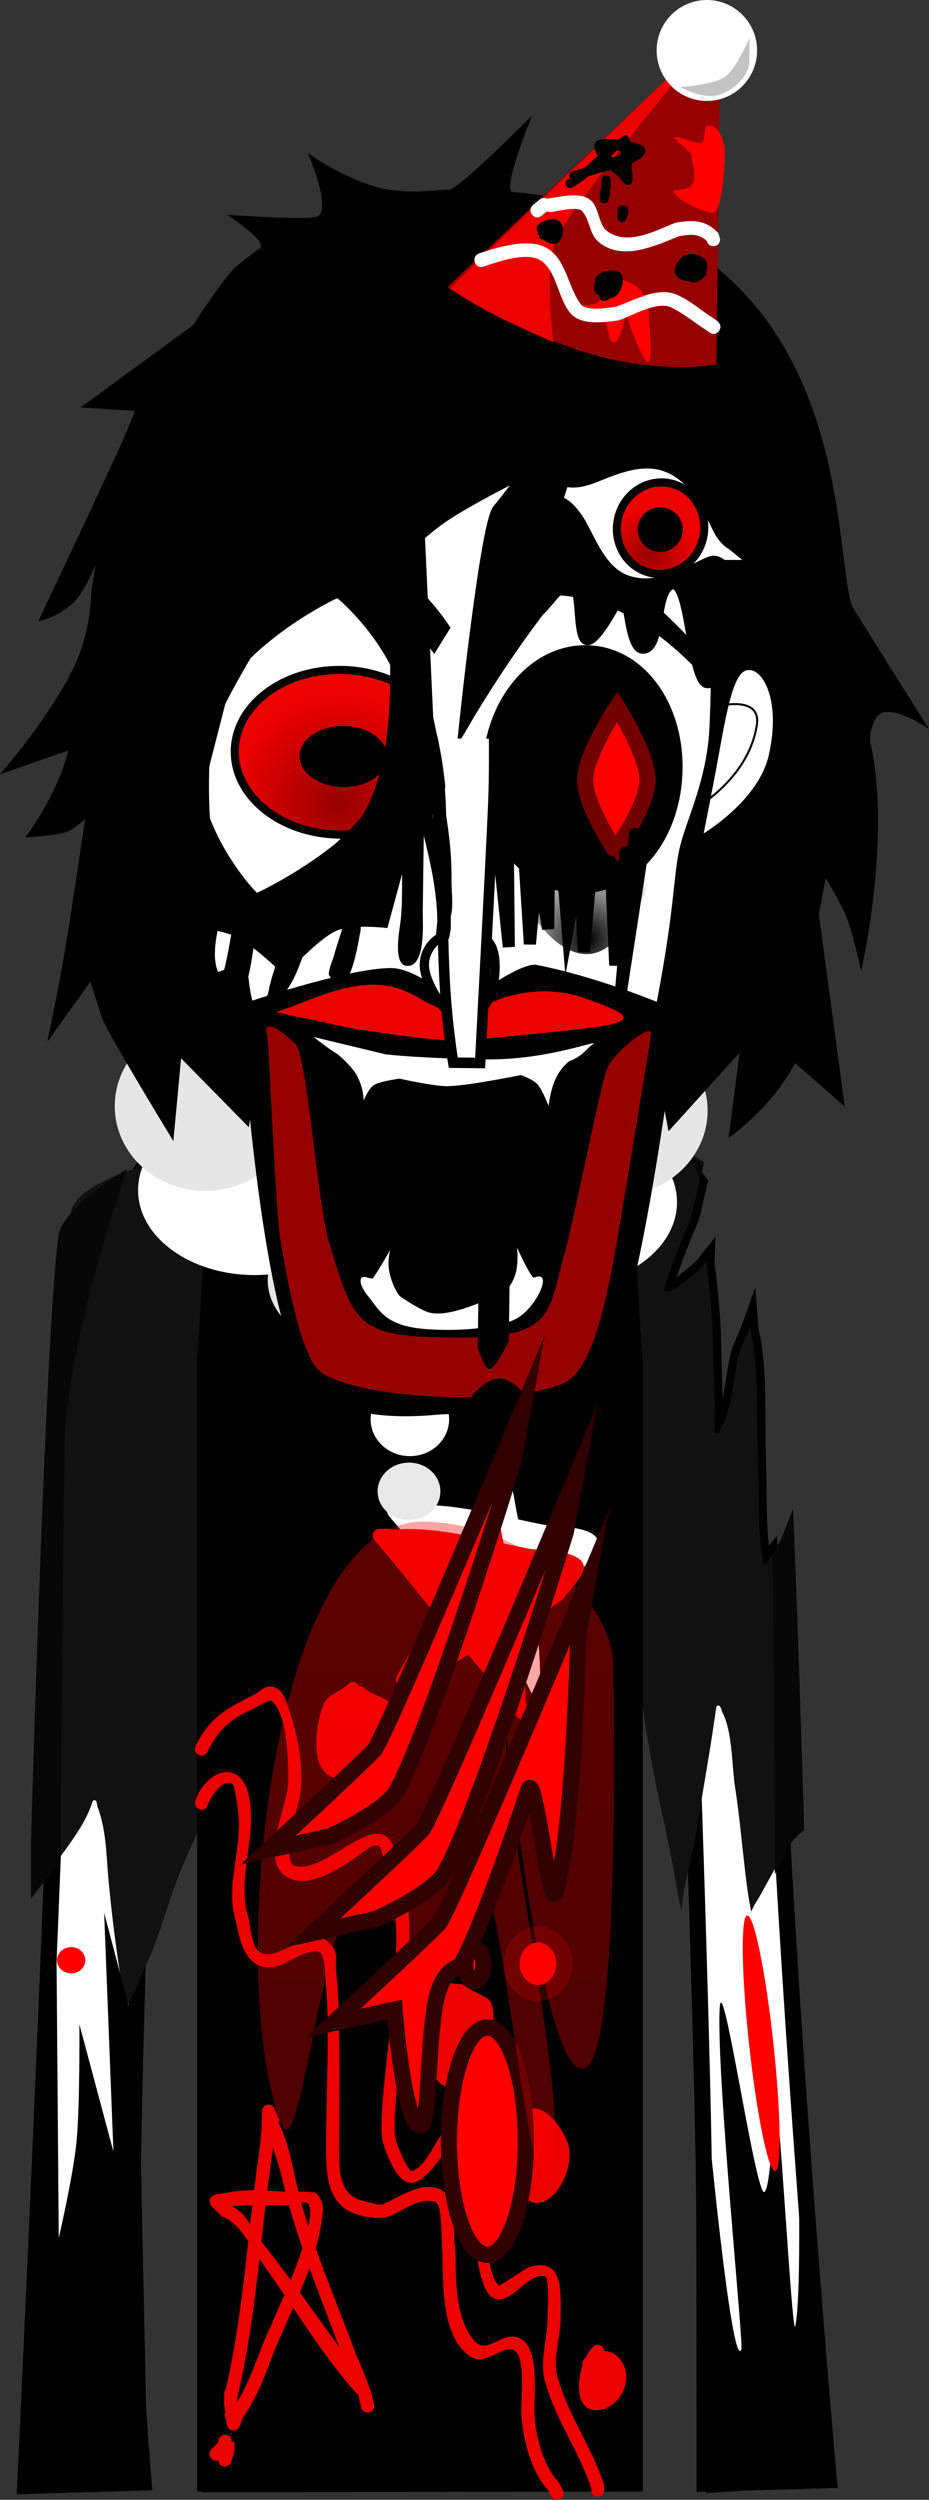 <svg version="1.1" xmlns="http://www.w3.org/2000/svg" xmlns:xlink="http://www.w3.org/1999/xlink" width="114.775" height="308.722" viewBox="0,0,114.775,308.722"><rect x="0" y="0" width="114.775" height="308.722" fill="#333333" stroke="none"/><defs><radialGradient cx="260.233" cy="117.72" r="10.302" gradientUnits="userSpaceOnUse" id="color-1"><stop offset="0" stop-color="#000000"/><stop offset="1" stop-color="#000000" stop-opacity="0"/></radialGradient><radialGradient cx="229.56" cy="101.11" r="13.347" gradientUnits="userSpaceOnUse" id="color-2"><stop offset="0" stop-color="#970000"/><stop offset="1" stop-color="#ec0000"/></radialGradient><radialGradient cx="267.751" cy="70.277" r="5.535" gradientUnits="userSpaceOnUse" id="color-3"><stop offset="0" stop-color="#970000"/><stop offset="1" stop-color="#ec0000"/></radialGradient><linearGradient x1="241.922" y1="-697.607" x2="241.922" y2="689.59" gradientUnits="userSpaceOnUse" id="color-4"><stop offset="0" stop-color="#ff0000"/><stop offset="1" stop-color="#ff0000" stop-opacity="0"/></linearGradient></defs><g transform="translate(-187.609,-1.828)"><g data-paper-data="{&quot;isPaintingLayer&quot;:true}" fill-rule="nonzero" stroke-linejoin="miter" stroke-miterlimit="10" stroke-dasharray="" stroke-dashoffset="0" style="mix-blend-mode: normal"><path d="M190.728,308.835c0,0 5.314,-111.576 5.143,-137.876c-0.059,-9.075 8.84,-40.918 43.407,-41.096c17.435,-0.09 28.288,8.481 34.732,17.986c-0.328,1.452 -0.64,2.916 -1.016,4.312c-0.957,2.315 -1.903,4.617 -2.716,6.987c-0.111,0.324 -0.811,1.904 -0.507,2.18c0.145,0.131 1.056,-0.248 1.233,-0.314c1.262,-1.058 2.85,-2.098 3.883,-3.417c-0.029,0.674 0.188,1.524 0.238,2.058c0.216,2.317 0.488,4.632 0.547,6.959c0.089,3.497 0.213,6.994 0.223,10.492c0.001,0.333 0.004,1.167 0.005,1.5c0,0 0,0 0,0c0,0.138 0.112,0.249 0.25,0.249c0.075,0 0.142,-0.033 0.188,-0.085l0.331,-0.373l-0.103,-0.092c1.46,-2.028 1.701,-7.062 2.33,-9.236c0.348,-1.201 0.978,-2.303 1.392,-3.468c0.059,0.759 0.309,1.625 0.39,2.219c0.295,2.173 0.469,4.241 0.47,6.435c0.002,3.505 0.058,7.001 0.155,10.505c0.086,3.12 -0.059,6.435 0.539,9.502l0.053,0.486c0.012,0.127 0.119,0.226 0.249,0.226c0.09,0 0.169,-0.047 0.213,-0.119l0.267,-0.418l-0.037,-0.024c0.035,-0.043 0.07,-0.087 0.104,-0.131c0.071,2.284 0.15,4.594 0.237,6.923c1.835,49.16 7.083,106.908 7.083,106.908l-15.333,0.44c0,0 -0.025,-17.074 -0.044,-31.42c-0.031,-24.563 -3.128,-102.595 -3.128,-102.595c0,0 0.082,-3.45 -3.041,-3.511c-3.708,-0.072 -3.18,3.468 -3.18,3.468l0.222,134.045l-52.057,0.08l-0.33,-134.449c0,0 0.302,-3.249 -3.116,-3.266c-3.359,-0.017 -3.04,3.238 -3.04,3.238c0,0 -3.106,81.395 -3.037,105.656c0.037,12.998 1.418,28.608 1.418,28.608z" fill="#ffffff" stroke="#000000" stroke-width="2" stroke-linecap="butt"/><path d="M194.443,160.53c0.171,-3.284 1.775,-7.283 1.928,-8.878c0.366,-3.812 10.384,-6.211 10.384,-6.211l65.503,-1.469c0,0 1.019,0.536 2.357,1.365c-0.588,2.237 -1.025,4.615 -1.62,6.825c-0.957,2.315 -1.903,4.617 -2.716,6.987c-0.111,0.324 -0.811,1.904 -0.507,2.18c0.145,0.131 1.056,-0.248 1.233,-0.314c1.262,-1.058 2.85,-2.098 3.883,-3.417c-0.029,0.674 0.188,1.524 0.238,2.058c0.216,2.317 0.488,4.632 0.547,6.959c0.089,3.497 0.213,6.994 0.223,10.492c0.001,0.333 0.004,1.167 0.005,1.5c0,0 0,0 0,0c0,0.138 0.112,0.249 0.25,0.249c0.075,0 0.142,-0.033 0.188,-0.085l0.331,-0.373l-0.103,-0.092c1.46,-2.028 1.701,-7.062 2.33,-9.236c0.348,-1.201 0.978,-2.303 1.392,-3.468c0.059,0.759 0.309,1.625 0.39,2.219c0.295,2.173 0.469,4.241 0.47,6.435c0.002,3.505 0.058,7.001 0.155,10.505c0.086,3.12 -0.059,6.435 0.539,9.502l0.053,0.486c0.012,0.127 0.119,0.226 0.249,0.226c0.09,0 0.169,-0.047 0.213,-0.119l0.267,-0.418l-0.037,-0.024c0.777,-0.958 1.376,-2.176 1.908,-3.457c0.463,11.262 0.957,24.131 1.44,37.143c-0.386,0.592 -0.754,1.196 -1.097,1.818c-1.129,2.042 -2.258,4.084 -3.387,6.126c-0.278,0.502 -0.812,1.23 -1.019,1.891c-0.364,-1.675 -0.573,-3.336 -0.772,-5.045c-0.403,-3.475 -0.717,-6.976 -1.248,-10.434c-0.395,-2.571 -0.287,-6.978 -1.677,-9.385l0.063,-0.032l-0.222,-0.442c-0.04,-0.084 -0.126,-0.142 -0.226,-0.142c-0.127,0 -0.232,0.095 -0.248,0.218l-0.072,0.491c-0.264,1.813 -0.531,3.624 -0.832,5.431c-0.575,3.452 -1.154,6.904 -1.725,10.358c-0.462,2.789 -1.524,6.1 -1.676,8.925c-0.199,-0.867 -0.371,-1.732 -0.52,-2.611c-0.587,-3.463 -1.293,-6.878 -2.053,-10.307c-0.757,-3.416 -1.342,-6.859 -1.949,-10.304c-0.1,-0.568 -0.417,-4.477 -0.92,-4.621c-0.862,-0.248 -0.745,0.685 -0.754,1.02c-0.042,1.664 -0.001,3.335 -0.001,5c-0.009,3.485 0.117,7.002 -0.13,10.479c-0.208,2.916 -0.318,5.896 -0.487,8.772c-0.022,0.374 -0.285,-0.694 -0.422,-1.043c-0.286,-3.494 -0.667,-6.941 -1.192,-10.408c-0.524,-3.455 -0.808,-6.945 -1.163,-10.421c-0.063,-0.62 -0.696,-5.348 -1.981,-4.731c-0.152,0.073 -0.127,1.028 -0.128,1.215c-0.006,1.5 -0.063,2.986 -0.146,4.483c-0.196,3.524 -0.378,6.922 -1.071,10.386c-0.685,3.425 -1.326,6.813 -1.76,10.279c-0.054,-0.51 -0.283,-2.151 -0.353,-2.619c-0.323,-2.155 -0.961,-4.236 -1.526,-6.34c-0.91,-3.385 -1.961,-6.723 -2.985,-10.074c-0.133,-0.434 -0.443,-2.337 -0.841,-2.533c-0.877,-0.432 -1.26,1.039 -1.512,1.543c-0.903,1.81 -1.789,3.581 -2.495,5.478c-1.221,3.28 -2.442,6.56 -3.663,9.84c-0.797,2.148 -1.089,4.612 -1.567,6.854c-0.046,0.217 -0.884,1.967 -0.945,1.964c-0.262,-0.016 -0.115,-0.518 -0.231,-0.754c-1.453,-3.221 -2.745,-6.359 -3.805,-9.73c-1.055,-3.353 -2.271,-6.618 -3.525,-9.902c-0.503,-1.315 -1.661,-6.061 -3.455,-6.235c-0.98,-0.095 -1.37,2.61 -1.578,3.299c-1.01,3.343 -2.332,6.589 -3.557,9.858c-1.229,3.277 -2.455,6.556 -3.68,9.834c-0.81,2.169 -1.736,4.391 -2.3,6.64c-0.142,0.567 -0.137,2.676 -0.602,2.927c0.777,-2.836 -0.392,-7.389 -0.762,-10.296c-0.439,-3.45 -0.652,-7.033 -1.427,-10.423c-0.155,-0.678 -0.944,-5.68 -2.177,-4.074c-0.712,0.928 -0.345,3.997 -0.97,5.34c-1.486,3.192 -3.002,6.329 -4.167,9.653c-1.143,3.263 -2.083,6.715 -3.638,9.804c-0.586,1.164 -1.223,3.482 -2.139,4.356c-0.207,0.197 -0.357,-1.24 -0.379,-1.374c-0.191,-1.15 -0.369,-2.301 -0.542,-3.454c-0.52,-3.467 -0.93,-6.917 -1.264,-10.406c-0.287,-3.003 -0.271,-6.537 -1.427,-9.403l0.029,-0.007l-0.108,-0.483c-0.023,-0.114 -0.124,-0.2 -0.245,-0.2c-0.111,0 -0.205,0.072 -0.238,0.172l-0.165,0.466c-0.904,2.556 -2.854,4.946 -4.397,7.165c-0.632,0.909 -1.264,1.817 -1.896,2.726c0.47,-29.407 1.101,-59.612 1.859,-74.146z" fill="#111111" stroke="none" stroke-width="0" stroke-linecap="butt"/><path d="M286.963,227.815c-0.727,0.627 -1.415,1.274 -1.882,2.013c-0.423,1.043 -1.039,2.265 -1.751,3.46c-0.041,-14.654 -0.169,-28.735 -0.302,-39.474c1.09,-1.615 1.813,-3.75 2.569,-5.687c0.679,16.735 1.206,34.217 1.366,39.688z" data-paper-data="{&quot;index&quot;:null}" fill="#070707" stroke="none" stroke-width="0" stroke-linecap="butt"/><path d="M272.977,144.714c0,0 0.61,0.382 1.538,1.006c-0.147,0.58 -0.286,1.168 -0.42,1.759c-0.684,-1.737 -1.117,-2.765 -1.117,-2.765z" data-paper-data="{&quot;index&quot;:null}" fill="#070707" stroke="none" stroke-width="0" stroke-linecap="butt"/><path d="M280.287,165.602c0.003,0.038 0.006,0.076 0.01,0.114c-0.007,-0.027 -0.015,-0.053 -0.022,-0.08c0.004,-0.011 0.008,-0.022 0.012,-0.034z" data-paper-data="{&quot;index&quot;:null}" fill="#070707" stroke="none" stroke-width="0" stroke-linecap="butt"/><path d="M191.422,229.657c0,0 1.794,-63.872 3.422,-75.308c0.465,-3.269 8.455,-8.152 8.455,-8.152c0,0 -7.461,21.395 -7.684,33.624c-0.173,9.466 -0.43,29.747 -0.504,51.592c-0.442,0.637 -0.889,1.271 -1.316,1.915c-0.789,0.99 -1.581,1.977 -2.373,2.965z" fill="#070707" stroke="none" stroke-width="0" stroke-linecap="butt"/><path d="M255.677,186.492c-0.617,0 -1.117,-0.515 -1.117,-1.151c0,-0.636 0.5,-1.151 1.117,-1.151c0.617,0 1.117,0.515 1.117,1.151c0,0.636 -0.5,1.151 -1.117,1.151z" fill="#000000" stroke="none" stroke-width="1.5" stroke-linecap="butt"/><path d="M249.998,191.207c-4.819,-0.35 -7.075,-1.997 -6.662,-2.872c0.127,-0.27 3.073,1.184 7.526,1.452c6.92,0.417 9.189,-0.703 9.189,-0.703v1.498c0,0 -2.606,1.165 -10.053,0.624z" fill="#000000" stroke="#000000" stroke-width="0" stroke-linecap="butt"/><path d="M219.968,185.341c0,-0.636 0.5,-1.151 1.117,-1.151c0.617,0 1.117,0.515 1.117,1.151c0,0.636 -0.5,1.151 -1.117,1.151c-0.617,0 -1.117,-0.515 -1.117,-1.151z" fill="#000000" stroke="none" stroke-width="1.5" stroke-linecap="butt"/><path d="M226.764,191.207c-7.447,0.541 -10.053,-0.624 -10.053,-0.624v-1.498c0,0 2.269,1.121 9.189,0.703c4.453,-0.269 7.399,-1.722 7.526,-1.452c0.413,0.875 -1.842,2.522 -6.662,2.872z" fill="#000000" stroke="#000000" stroke-width="0" stroke-linecap="butt"/><path d="M238.944,260.339c-0.884,0 -1.601,-0.739 -1.601,-1.651c0,-0.912 0.717,-1.651 1.601,-1.651c0.884,0 1.601,0.739 1.601,1.651c0,0.912 -0.717,1.651 -1.601,1.651z" data-paper-data="{&quot;index&quot;:null}" fill="#000000" stroke="none" stroke-width="1.5" stroke-linecap="butt"/><path d="M212.962,308.518v-138.866c0,0 0.818,-10.831 0.818,-16.295c0,-5.007 -0.818,-15.235 -0.818,-15.235c0,0 2.886,-2.619 5.027,-4.172c2.141,-1.553 5.584,-3.121 5.584,-3.121c0,0 -0.65,36.296 15.72,36.218c16.665,-0.08 14.934,-36.218 14.934,-36.218c0,0 4.225,1.691 6.657,3.28c2.433,1.588 5.133,4.013 5.133,4.013c0,0 -0.818,10.49 -0.818,15.797c0,5.389 0.818,16.295 0.818,16.295v138.304z" fill="#000000" stroke="#000000" stroke-width="2" stroke-linecap="butt"/><path d="M256.493,159.945c0,5.789 -8.016,10.482 -17.905,10.482c-9.889,0 -17.905,-4.693 -17.905,-10.482c0,-5.789 8.016,-10.482 17.905,-10.482c9.889,0 17.905,4.693 17.905,10.482z" fill="#e6e6e6" stroke="none" stroke-width="0" stroke-linecap="butt"/><path d="M271.249,150.298c0,5.789 -6.445,10.482 -14.396,10.482c-7.951,0 -14.396,-4.693 -14.396,-10.482c0,-5.789 6.445,-10.482 14.396,-10.482c7.951,0 14.396,4.693 14.396,10.482z" fill="#ffffff" stroke="none" stroke-width="0" stroke-linecap="butt"/><path d="M233.459,148.814c0,5.789 -6.445,10.482 -14.396,10.482c-7.951,0 -14.396,-4.693 -14.396,-10.482c0,-5.789 6.445,-10.482 14.396,-10.482c7.951,0 14.396,4.693 14.396,10.482z" fill="#ffffff" stroke="none" stroke-width="0" stroke-linecap="butt"/><path d="M224.102,138.425c0,5.789 -4.995,10.482 -11.157,10.482c-6.162,0 -11.157,-4.693 -11.157,-10.482c0,-5.789 4.995,-10.482 11.157,-10.482c6.162,0 11.157,4.693 11.157,10.482z" fill="#e6e6e6" stroke="none" stroke-width="0" stroke-linecap="butt"/><path d="M275.028,138.982c0,5.789 -4.995,10.482 -11.157,10.482c-6.162,0 -11.157,-4.693 -11.157,-10.482c0,-5.789 4.995,-10.482 11.157,-10.482c6.162,0 11.157,4.693 11.157,10.482z" fill="#e6e6e6" stroke="none" stroke-width="0" stroke-linecap="butt"/><path d="M261.46,310.163c-0.81,0 -0.81,-0.835 -0.81,-0.835l0.042,-0.107c-1.516,-4.689 -4.438,-8.405 -5.778,-13.429c-0.641,-2.401 0.353,-5.231 0.338,-7.612c0,-0.511 0.254,-5.013 -0.272,-5.19c-2.121,-0.713 -4.259,3.784 -6.498,2.587c-0.797,-0.426 -1.246,-1.905 -1.475,-2.729c-0.802,-2.883 -0.939,-7.919 -0.022,-10.756c-0.018,-2.292 -0.433,-4.193 -0.724,-6.443c-0.049,-0.38 0.267,-1.192 -0.102,-1.145c-3.349,0.427 -6.546,10.911 -9.872,5.172c-0.282,-0.487 -0.496,-1.012 -0.739,-1.521c-0.494,-1.033 -0.795,-2.2 -0.81,-3.351c0,-8.854 4.089,-25.706 0.05,-34.094c-0.186,-2.102 -2.04,-0.316 -3.266,0.525c-2.014,1.38 -5.578,3.736 -8.161,2.554c-4.004,-1.831 -0.122,-8.973 -0.14,-11.902c0,-2.424 -0.009,-8.331 -2.092,-10.024c-0.205,-0.167 -2.275,1.028 -2.547,1.148c-2.537,1.122 -4.101,2.559 -5.344,5.167c0,0 -0.362,0.747 -1.086,0.373c-0.724,-0.373 -0.362,-1.12 -0.362,-1.12c1.779,-3.613 3.878,-4.614 7.207,-6.313c1.02,-0.521 1.509,-1.505 2.897,-0.728c0.867,0.485 1.184,1.834 1.466,2.698c0.979,2.998 1.481,5.645 1.481,8.798c-0.014,2.71 -1.44,5.101 -1.44,7.792c0,0.423 -0.216,2.32 0.58,2.568c3.909,1.218 10.475,-7.639 12.326,-2.116c4.198,8.588 0.05,25.62 0.05,34.673c-0.015,0.895 0.245,1.806 0.639,2.604c0.014,0.029 1.047,2.746 1.605,2.52c2.84,-1.151 3.79,-8.295 7.93,-7.05c2.45,0.737 2.067,7.357 2.053,9.48c-0.729,2.256 -1.312,9.91 0.662,11.745c0.065,0.061 3.479,-2.221 3.751,-2.303c4.333,-1.308 3.875,3.227 3.875,6.378c-0.011,2.186 -1.015,5.047 -0.382,7.229c1.432,4.936 4.226,8.606 5.739,13.285l0.042,0.635c0,0 0,0.835 -0.81,0.835z" fill="#ec0000" stroke="none" stroke-width="0.5" stroke-linecap="butt"/><path d="M256.783,310.445c-0.724,0.373 -1.086,-0.373 -1.086,-0.373l-0.208,-0.525c-2.297,-2.368 -3.448,-6.865 -3.476,-10.237c0,-1.398 0.496,-6.113 -0.743,-7.114c-1.293,-1.044 -3.58,1.817 -5.358,0.77c-3.859,-2.271 -3.54,-9.259 -3.653,-13.071c-0.167,-0.864 0.095,-5.866 -0.903,-6.156c-2.095,-0.61 -4.183,1.321 -5.859,1.855c-1.164,0.371 -3.512,-0.069 -4.618,-0.62c-3.098,-1.544 -2.98,-5.385 -2.98,-8.685c0,-4.218 0.458,-14.931 -0.004,-19.118c-0.081,-0.735 -0.073,-3.652 -0.692,-4.166c-1.043,-0.868 -4.241,1.338 -5.098,1.573c-3.855,1.056 -4.756,-2.412 -5.336,-5.408c-1.426,-4.52 0.876,-9.116 0.246,-13.669c-0.035,-0.255 -0.357,-3.064 -0.657,-3.307c-1.174,-0.948 -2.819,1.691 -3.077,2.555c0,0 -0.256,0.792 -1.024,0.528c-0.768,-0.264 -0.512,-1.056 -0.512,-1.056c1.252,-3.671 5.527,-5.38 6.593,-0.679c1.139,5.023 -1.612,10.358 -0.003,15.199c0.17,0.876 0.406,3.343 1.164,4.015c2.12,1.882 6.119,-3.176 8.557,-1.172c1.55,1.274 0.929,2.199 1.099,3.773c0.527,4.871 0.365,16.004 0.365,20.932c0,3.152 -0.309,6.557 2.974,7.35c0.321,0.078 1.898,0.599 2.385,0.413c1.836,-0.704 4.784,-2.932 7.098,-1.855c2.359,1.098 1.481,5.4 1.892,7.507c0.124,3.695 -0.149,8.085 2.267,11.127c1.737,2.187 3.779,-1.746 6.082,0.011c1.918,1.463 1.416,6.435 1.416,8.469c-0.031,2.902 1.033,7.026 3.002,9.056l0.512,0.959c0,0 0.362,0.747 -0.362,1.12z" fill="#ec0000" stroke="none" stroke-width="0.5" stroke-linecap="butt"/><path d="M231.99,210.066l0.53,0.1c0.9,0.977 2.293,1.127 3.198,1.882c2.028,1.693 2.085,3.532 2.057,5.95c-1.839,3.848 -4.3,5.098 -8.265,3.56c-1.094,-0.424 -1.53,-0.32 -2.21,-1.458c-1.115,-1.865 -0.489,-6.007 0.301,-7.808c0.577,-1.316 2.142,-1.533 3.055,-2.497c0,0 0.573,-0.59 1.145,0c0.088,0.091 0.149,0.182 0.189,0.271z" fill="#ec0000" stroke="none" stroke-width="0.5" stroke-linecap="butt"/><path d="M244.744,246.878c3.137,2.169 3.891,1.029 3.828,4.812c-0.73,1.548 -2.751,7.47 -4.561,7.99c-2.268,0.652 -4.379,-3.545 -4.589,-5.163c-0.475,-3.66 -0.305,-6.339 2.956,-7.812z" fill="#ec0000" stroke="none" stroke-width="0.5" stroke-linecap="butt"/><path d="M215.503,296.88c1.39,-5.967 2.1,-12.126 2.785,-18.268c-0.948,-1.397 -2.02,-2.663 -3.322,-3.079c-0.475,-0.693 -1.664,-1.266 -1.425,-2.078c0.235,-0.799 1.496,-0.667 2.286,-0.85c0.985,-0.229 2.072,-0.286 3.182,-0.275c0.14,-1.146 0.287,-2.289 0.445,-3.427c0.229,-1.645 0.453,-3.214 0.492,-4.877l0.035,-1.466c0.009,-0.453 0.368,-0.817 0.81,-0.817c0.337,0 0.625,0.212 0.748,0.513l0.65,1.508l-0.219,0.1c1.375,2.688 1.756,5.575 2.5,8.63c0.84,-0.001 2.057,0.021 2.193,0.165c1.264,1.34 0.805,2.551 0.577,4.043c-0.143,0.938 -0.353,1.872 -0.613,2.8c1.564,4.425 3.39,8.774 4.983,13.164c0.72,1.485 1.267,2.984 1.83,4.538l0.005,0.047l0.007,-0.002l0.356,1.466c0.019,0.07 0.029,0.144 0.029,0.221c0,0.461 -0.363,0.835 -0.81,0.835c-0.385,0 -0.708,-0.278 -0.79,-0.649l-0.347,-1.433c-0.01,-0.028 -0.02,-0.056 -0.03,-0.084c-2.966,-3.208 -5.528,-7.029 -8.035,-10.761c-0.415,0.945 -0.83,1.879 -1.221,2.799c-1.742,3.591 -2.575,7.396 -4.938,10.637l-0.431,1.161c-0.112,0.323 -0.411,0.555 -0.763,0.555c-0.385,0 -0.708,-0.278 -0.79,-0.649l-0.356,-1.467l0.173,-0.045c-0.12,-0.416 -0.195,-0.84 -0.197,-1.271v-1.113c0,0 0,-0.33 0.201,-0.575zM219.668,280.772c-0.66,5.777 -1.399,11.55 -2.747,17.156v0.536c1.835,-2.985 2.658,-6.315 4.215,-9.525c0.516,-1.217 1.067,-2.449 1.608,-3.694c-0.775,-1.145 -1.55,-2.272 -2.335,-3.36c-0.243,-0.337 -0.49,-0.714 -0.742,-1.112zM220.634,272.384c0.759,0.037 1.51,0.083 2.228,0.106c-0.152,-0.595 -0.297,-1.192 -0.434,-1.793c-0.238,-1.046 -0.722,-2.371 -1.089,-3.684c-0.083,0.704 -0.181,1.409 -0.281,2.127c-0.15,1.078 -0.29,2.16 -0.424,3.244zM229.523,291.702c-1.216,-3.26 -2.494,-6.501 -3.678,-9.773c-0.366,1.014 -0.773,2.019 -1.195,3.014c1.61,2.21 3.197,4.442 4.798,6.657c0.025,0.034 0.049,0.068 0.075,0.102zM223.525,283.408c0.537,-1.302 1.037,-2.616 1.451,-3.943c-0.599,-1.749 -1.161,-3.511 -1.661,-5.292c-0.965,-0.001 -1.93,-0.006 -2.896,-0.004c-0.176,1.493 -0.343,2.99 -0.511,4.487c0.023,0.03 0.047,0.061 0.071,0.091c1.207,1.53 2.385,3.088 3.546,4.661zM216.212,274.276c1.088,0.51 1.728,1.33 2.31,2.244c0.088,-0.781 0.176,-1.561 0.267,-2.34c-0.413,0.005 -0.827,0.013 -1.24,0.023c-0.284,0.007 -0.817,0.084 -1.337,0.073zM224.83,273.874c0.27,0.971 0.562,1.936 0.871,2.896c0.223,-0.995 0.405,-2.227 0.014,-2.754c-0.201,-0.271 -0.526,-0.243 -0.886,-0.142z" fill="#ec0000" stroke="none" stroke-width="0.5" stroke-linecap="butt"/><path d="M213.74,305.466c-0.573,-0.59 0,-1.181 0,-1.181l0.843,-0.869c0,-0.008 0,-0.017 0,-0.025c0,0 0,-0.835 0.81,-0.835c0.225,0 0.388,0.065 0.506,0.158c0.055,-0.032 0.109,-0.063 0.164,-0.095l0.187,0.771h0.313v1.113h-0.043l0.032,0.134c-0.027,0.038 -0.054,0.075 -0.081,0.113l0.05,0.017l-0.354,1.095c-0.102,0.341 -0.41,0.589 -0.774,0.589c-0.432,0 -0.784,-0.348 -0.808,-0.787c-0.219,0.093 -0.532,0.122 -0.844,-0.2z" fill="#ec0000" stroke="none" stroke-width="0.5" stroke-linecap="butt"/><path d="M238.779,207.049c-0.718,-0.374 -0.357,-1.117 -0.357,-1.117c1.166,-2.403 2.703,-4.412 3.984,-6.725c0.216,-0.391 0.42,-0.791 0.615,-1.199c-2.241,-2.781 -4.475,-5.562 -6.766,-8.26l-0.593,-0.699c-0.126,-0.147 -0.203,-0.341 -0.203,-0.553c0,-0.461 0.363,-0.835 0.81,-0.835h1.44v0.14c3.007,-0.302 6.105,0.081 9.172,0.664c0.672,-1.602 2.179,-5.041 3.306,-4.477c0.593,0.297 1.004,3.192 1.134,3.927c0.099,0.517 0.2,1.035 0.302,1.553c1.056,0.232 2.101,0.457 3.129,0.654c1.352,0.259 6.857,0.081 6.8,2.41c-0.025,1.013 -2.119,3.129 -2.774,3.994c-1.705,1.188 -3.462,2.254 -5.24,3.266c0.469,3.08 0.791,6.179 0.806,9.311l0.324,1.001c0.031,0.088 0.048,0.183 0.048,0.282c0,0.461 -0.363,0.835 -0.81,0.835c-0.323,0 -0.602,-0.195 -0.732,-0.478l-0.716,-1.477l0.006,-0.003c-1.772,-1.957 -3.492,-3.977 -5.187,-6.026c-2.151,1.189 -4.28,2.421 -6.331,3.818l-1.179,0.413c0,0 -0.695,0.239 -0.983,-0.419z" fill="#ffffff" stroke="none" stroke-width="0.5" stroke-linecap="butt"/><path d="M236.979,210.017c-0.718,-0.374 -0.357,-1.117 -0.357,-1.117c1.166,-2.403 2.703,-4.412 3.984,-6.725c0.216,-0.391 0.42,-0.791 0.615,-1.199c-2.241,-2.781 -4.475,-5.562 -6.766,-8.26l-0.593,-0.699c-0.126,-0.147 -0.203,-0.341 -0.203,-0.553c0,-0.461 0.363,-0.835 0.81,-0.835h1.44v0.14c3.007,-0.302 6.105,0.081 9.172,0.664c0.672,-1.602 2.179,-5.041 3.306,-4.477c0.593,0.297 1.004,3.192 1.134,3.927c0.099,0.517 0.2,1.035 0.302,1.553c1.056,0.232 2.101,0.457 3.129,0.654c1.352,0.259 6.857,0.081 6.8,2.41c-0.025,1.013 -2.119,3.129 -2.774,3.994c-1.705,1.188 -3.462,2.254 -5.24,3.266c0.469,3.08 0.791,6.179 0.806,9.311l0.324,1.001c0.031,0.088 0.048,0.183 0.048,0.282c0,0.461 -0.363,0.835 -0.81,0.835c-0.323,0 -0.602,-0.195 -0.732,-0.478l-0.716,-1.477l0.006,-0.003c-1.772,-1.957 -3.492,-3.977 -5.187,-6.026c-2.151,1.189 -4.28,2.421 -6.331,3.818l-1.179,0.413c0,0 -0.695,0.239 -0.983,-0.419z" fill="#ec0000" stroke="none" stroke-width="0.5" stroke-linecap="butt"/><path d="M252.116,272.984c-0.1,0.047 -0.223,0.076 -0.373,0.076c-0.81,0 -0.81,-0.835 -0.81,-0.835c0,-2.371 -0.728,-7.718 1.317,-9.495c2.346,-2.039 5.387,2.438 5.691,4.538c0.45,3.114 -2.616,8.645 -5.775,5.816c-0.016,-0.033 -0.033,-0.067 -0.049,-0.1z" fill="#ec0000" stroke="none" stroke-width="0.5" stroke-linecap="butt"/><path d="M262.282,292.177c0.517,0.028 1.02,0.153 1.469,0.533c2.374,2.007 1.024,5.944 -1.696,6.657c-3.119,0.817 -3.34,-2.77 -2.478,-5.419c-0.116,-0.437 0.231,-0.794 0.231,-0.794l0.128,-0.121c0.305,-0.649 0.676,-1.177 1.075,-1.468c0,0 0.674,-0.463 1.123,0.232c0.088,0.136 0.133,0.263 0.148,0.38z" fill="#ec0000" stroke="none" stroke-width="0.5" stroke-linecap="butt"/><path d="M243.097,177.105c0,2.515 -2.171,4.555 -4.849,4.555c-2.678,0 -4.849,-2.039 -4.849,-4.555c0,-2.515 2.171,-4.555 4.849,-4.555c2.678,0 4.849,2.039 4.849,4.555z" fill="#ffffff" stroke="none" stroke-width="0" stroke-linecap="butt"/><path d="M242.018,186.009c0,1.962 -1.736,3.553 -3.878,3.553c-2.142,0 -3.878,-1.591 -3.878,-3.553c0,-1.962 1.736,-3.553 3.878,-3.553c2.142,0 3.878,1.591 3.878,3.553z" fill="#e8e8e8" stroke="none" stroke-width="0" stroke-linecap="butt"/><path d="M199.429,71.631c0.052,-0.333 -1.199,3.059 -2.643,4.507c-2.025,2.031 -4.458,2.412 -4.458,2.412c0,0 10.021,-21.025 11.254,-24.22c0.225,-0.583 0.709,-1.758 0.709,-1.758l-6.727,-0.423l13.862,-10.131c0,0 4.014,-6.084 5.163,-7.084c0.973,-0.846 2,-1.655 3.085,-2.419c1.17,-0.824 -4.014,-4.157 -4.014,-4.157c0,0 9.952,0.713 11.141,0.212c1.875,-0.789 -1.158,-7.833 -1.158,-7.833c0,0 4.051,2.941 8.51,4.193c3.494,0.981 7.342,0.346 8.991,0.301c1.135,-0.009 10.196,-9.123 10.196,-9.123c0,0 -3.824,9.299 -2.38,9.431c42.7,3.899 39.274,43.291 41.886,51.05c0.127,0.376 9.538,15.278 9.538,15.278c0,0 -3.424,-2.43 -5.547,-2.085c-1.4,0.227 -1.875,2.985 -1.705,3.738c2.658,11.72 -1.12,28.226 -1.12,28.226c0,0 -1.019,-4.564 -1.73,-6.423c-0.751,-1.963 -2.663,-5.057 -2.663,-5.057l-0.842,4.516c0,0 1.072,7.949 1.606,11.909c0.531,3.941 1.59,11.793 1.59,11.793l-6.116,-5.35c0,0 -0.799,1.376 -1.228,2.008c-3.112,4.596 -7.018,7.219 -7.018,7.219l1.388,-10.544l-8.798,9.727l-1.164,-6.228c0,0 -4.797,12.493 -24.518,12.058c-18.596,-0.551 -25.269,-11.885 -25.269,-11.885l-0.905,5.545l-8.365,-8.507l-0.952,10.226c0,0 -8.274,-13.537 -8.862,-15.34c-0.23,-0.706 -1.386,-4.36 -1.386,-4.36l-5.32,7.421c0,0 1.385,-6.552 2.201,-11.412c0.733,-4.364 2.468,-16.088 2.468,-16.088c0,0 -1.469,1.342 -2.415,1.633c-1.366,0.419 -4.993,0.64 -4.993,0.64c0,0 2.717,-3.435 4.524,-8.156c0.317,-0.828 0.848,-2.592 0.848,-2.592l-8.487,2.952c0,0 5.828,-6.62 8.928,-12.819c2.462,-4.923 2.343,-9.715 2.35,-9.758z" fill="#000000" stroke="none" stroke-width="1.5" stroke-linecap="butt"/><path d="M213.864,93.371c-0.532,-8.381 0.633,-19.689 0.633,-19.689c0,0 1.537,4.243 2.428,5.57c0.588,0.875 -0.067,2.732 -0.067,2.732c0,0 2.354,-1.591 4.579,-4.555c2.403,-3.201 6.817,-6.634 8.603,-7.152c2.332,-0.677 3.125,3.498 3.125,3.498c0,0 5.586,-5.64 8.768,-7.892c3.433,-2.43 11.132,-6.194 11.132,-6.194c0,0 -2.451,3.418 -3.863,5.07c-1.501,1.756 -4.047,25.854 -4.047,25.854c0,0 11.781,-20.13 19.44,-23.545c0.663,-0.558 4.244,-1.528 6.851,-0.481c2.861,1.149 4.737,4.355 4.737,4.355c0,0 0.202,15.331 -0.229,21.707c-0.556,6.502 -2.965,10.868 -3.698,14.327c-0.733,3.459 -0.549,7.039 -2.7,18.381c-1.342,7.078 -4.77,10.184 -11.38,16.683c-6.61,6.499 -10.223,10.489 -14.633,10.51c-4.245,0.02 -9.873,-5.987 -15.361,-12.124c-5.843,-6.536 -9.754,-9.862 -10.589,-17.524c-0.295,-2.705 -3.08,1.097 -3.827,-0.975c-1.656,-4.591 2.994,-12.817 2.809,-16.546c-0.222,-4.484 -2.42,-7.432 -2.711,-12.009z" fill="#ffffff" stroke="#000000" stroke-width="1.5" stroke-linecap="butt"/><g stroke="none" stroke-linecap="butt"><g><path d="M271.405,126.672c0,0 -4.39,37.272 -9.621,46.41c-2.628,4.591 -15.373,3.02 -20.164,3.46c-7.789,0.715 -14.044,-0.476 -16.737,-5.164c-5.421,-9.438 -7.586,-45.485 -7.586,-45.485c0,0 13.454,-4.6 18.706,-4.51c3.42,0.059 8.476,4.772 8.476,4.772c0,0 7.265,-5.594 9.433,-5.163c8.861,1.762 17.493,5.679 17.493,5.679z" fill="#000000" stroke-width="0"/><path d="M259.802,125.09c7.559,2.642 6.775,3.202 -5.828,4.375l-11.283,1.122l2.315,-1.877c0.027,-2.18 7.453,-6.191 14.796,-3.621z" data-paper-data="{&quot;noHover&quot;:false,&quot;origItem&quot;:[&quot;Path&quot;,{&quot;applyMatrix&quot;:true,&quot;segments&quot;:[[[87.72283,305.82038],[0,-1.39308],[0,0]],[87.72283,306.59686],[[89.46501,306.42178],[0,0],[4.54688,-0.44914]],[[91.38689,305.05152],[2.74218,0.845],[-2.66406,-0.82216]]],&quot;closed&quot;:true,&quot;fillColor&quot;:[0,0,0,1]}]}" fill="#ec0000" stroke-width="0.5"/><path d="M227.213,124.785c6.692,-2.375 9.53,-1.286 12.75,0.633c1.696,0.983 6.989,2.966 6.976,3.949c-0.022,1.782 -5.241,0.984 -15.324,-0.436l-9.84,-2.089l5.438,-2.057z" data-paper-data="{&quot;noHover&quot;:false,&quot;origItem&quot;:[&quot;Path&quot;,{&quot;applyMatrix&quot;:true,&quot;segments&quot;:[[81.36343,304.9982],[79.41031,305.67572],[[81.98063,305.9726],[0,0],[3.64844,0.4263]],[[86.05875,305.77468],[0,0.59378],[0,-0.32734]],[[85.10563,304.77744],[0.61718,0.31972],[-1.17188,-0.62422]],[[81.36345,304.9982],[2.40624,-0.82216],[0,0]]],&quot;closed&quot;:true,&quot;fillColor&quot;:[0,0,0,1]}]}" fill="#ec0000" stroke-width="0.5"/><path d="M234.707,131.956c1.986,0.325 8.069,0.637 12.869,0.704c8.11,0.113 14.813,-2.806 13.135,-1.778c-0.391,0.236 -1.128,1.399 -2.686,1.966c-0.282,0.103 -1.272,1.054 -1.817,2.3c-0.641,1.467 -0.824,3.255 -0.824,3.255c0,0 -0.78,-2.006 -1.361,-2.654c-0.555,-0.62 -2.051,-1.153 -2.051,-1.153c0,0 -6.899,1.403 -9.2,1.371c-1.794,-0.025 -5.799,-0.929 -5.799,-0.929c0,0 -2.373,0.302 -3.182,0.796c-0.626,0.382 -1.265,1.917 -1.265,1.917c0,0 0.063,-1.5 -0.854,-3.151c-0.607,-1.092 -2.219,-2.51 -2.495,-2.673c-1.112,-0.657 -2.803,-2.026 -2.803,-2.026l8.88,2.135z" data-paper-data="{&quot;noHover&quot;:false,&quot;origItem&quot;:[&quot;Path&quot;,{&quot;applyMatrix&quot;:true,&quot;segments&quot;:[[83.43363,306.96974],[82.12895,306.77182],[[83.19927,307.34276],[0,0],[0.92968,0.47198]],[[87.01177,307.89086],[-2.35938,0],[2,0]],[[90.38677,307.51784],[-0.47656,0.27406],[0.60156,-0.35018]],[[87.88677,307.14482],[2.92968,0],[-1.73438,0]],[[83.43365,306.96974],[0.71874,0.09896],[0,0]]],&quot;closed&quot;:true,&quot;fillColor&quot;:[0,0,0,1]}]}" fill="#ffffff" stroke-width="0.5"/><path d="M233.601,159.73c0.161,0.054 2.231,-3.549 2.231,-3.549c0,0 -0.358,1.136 -0.172,2.416c0.212,1.458 1,3.1 1.506,3.43c1.318,0.859 2.674,1.679 3.468,1.895c2.234,0.592 6.1,-1.05 9.257,-2.547c0.388,-0.184 1.186,-1.275 1.462,-2.44c0.348,-1.468 0.126,-3.05 0.126,-3.05c0,0 1.756,3.889 2.131,3.73c2.523,-1.085 0.15,4.05 -2.482,5.202c-1.806,0.866 -5.993,1.469 -10.488,1.178c-5.404,-0.304 -6.125,-2.334 -7.424,-3.929c-1.364,-1.596 -1.409,-2.914 -0.161,-2.439z" data-paper-data="{&quot;noHover&quot;:false,&quot;origItem&quot;:[&quot;Path&quot;,{&quot;applyMatrix&quot;:true,&quot;segments&quot;:[[[83.55863,311.35458],[0,0],[-0.45312,-0.15226]],[[83.62895,311.78088],[-0.5,-0.52526],[0.47656,0.52526]],[[86.36333,312.45078],[-1.95312,-0.07612],[1.625,0.07612]],[[89.46489,312.1539],[-0.64844,0.29688],[0.94532,-0.39586]],[[89.81645,311.47638],[0.90626,-0.373],[-1.04688,0.4263]],[[85.22271,311.75804],[1.1875,0.27406],[-0.64062,-0.15226]],[[83.55865,311.35458],[0.25782,0.07612],[0,0]]],&quot;closed&quot;:true,&quot;fillColor&quot;:[0,0,0,1]}]}" fill="#ffffff" stroke-width="0.5"/><path d="M220.588,129.541c-0.497,-1.79 1.412,-0.92 3.569,1.281c1.366,1.436 2.697,19.794 4.088,24.384c2.657,8.859 3.297,11.194 11.207,11.692c17.164,0.764 15.545,-2.056 17.965,-10.479c0.835,-2.754 4.617,-21.652 5.237,-22.763c1.152,-2.155 5.412,-5.465 5.396,-4.208c-0.005,0.388 -3.281,20.196 -4.051,24.665c-1.496,8.892 -3.117,15.719 -5.914,18.011c-3.539,2.785 -20.014,3.037 -27.963,0.458c-3.274,-1.097 -3.655,-1.493 -5.058,-5.192c-0.838,-2.183 -2.105,-7.914 -2.825,-12.563c-0.677,-4.649 -1.398,-24.665 -1.65,-25.285z" data-paper-data="{&quot;noHover&quot;:false,&quot;origItem&quot;:[&quot;Path&quot;,{&quot;applyMatrix&quot;:true,&quot;segments&quot;:[[[78.98051,306.64252],[0,0],[0.09376,0.20554]],[[79.62895,309.80934],[-0.26562,-1.54534],[0.28126,1.54534]],[[80.69927,313.9201],[-0.3125,-0.72318],[0.52344,1.22562]],[[82.52739,315.59486],[-1.1875,-0.35018],[2.88282,0.82216]],[[91.51177,315.3208],[-1.26562,0.94396],[1,-0.77648]],[[93.91803,309.38302],[-0.5,2.9689],[0.25782,-1.49206]],[[94.38679,306.46742],[0,0.12942],[0,-0.41868]],[[92.62897,307.792],[0.40626,-0.72318],[-0.21874,0.37302]],[[91.74615,310.13666],[0.28908,-0.92112],[-0.83594,2.81664]],[[85.83989,313.22734],[4.26564,0.1751],[-2.85938,-0.12942]],[[81.60551,309.8626],[1,2.93844],[-0.52344,-1.5225]],[[80.10551,306.947],[0.5,0.47198],[-0.78906,-0.7232]],[[78.98051,306.6425],[-0.1875,-0.59378],[0,0]]],&quot;closed&quot;:true,&quot;fillColor&quot;:[0,0,0,1]}]}" fill="#970000" stroke-width="0.5"/></g><path d="M246.632,168.337l0.146,-11.643l3.831,0.053l-0.134,10.689c0,0 -1.708,3.508 -2.402,3.498c-0.549,-0.008 -1.441,-2.597 -1.441,-2.597z" fill="#000000" stroke-width="0"/><path d="M252.889,174.676c0,0 -1.71,0.935 -3.622,0.908c-1.912,-0.027 -3.747,-0.851 -3.747,-0.851c0,0 1.879,-2.69 3.791,-2.664c1.912,0.027 3.578,2.607 3.578,2.607z" fill="#000000" stroke-width="0"/></g><path d="M268.61,76.563c0,0 1.53,1.325 4.203,4.097c2.441,2.532 4.212,5.326 4.212,5.326l-0.157,2.191c0,0 -6.772,-9.195 -15.388,-11.915c-6.889,-2.175 -11.531,0.092 -11.531,0.092l1.355,-7.45c0,0 3.876,-1.498 8.987,0.579c5.292,2.151 8.465,5.07 8.465,5.07z" data-paper-data="{&quot;index&quot;:null}" fill="#000000" stroke="none" stroke-width="1.5" stroke-linecap="butt"/><path d="M215.603,105.018c0,0 -2.403,2.517 -3.915,1.182c-0.408,-0.36 0.321,-4.002 -0.106,-4.449c-0.811,-0.848 -1.622,-1.848 -2.303,-2.986c-0.683,-1.142 -1.234,-2.422 -1.522,-3.827c-1.356,-6.612 -0.361,-11.508 1.804,-11.777c2.166,-0.269 2.974,2.769 4.03,9.647c1.056,6.879 2.012,12.211 2.012,12.211z" data-paper-data="{&quot;index&quot;:null}" fill="#ffffff" stroke="#000000" stroke-width="1" stroke-linecap="butt"/><path d="M215.437,100.483c0,0 -1.264,1.899 -2.182,1.126c-0.445,-0.375 -0.36,-3.128 -0.868,-3.682c-1.478,-1.61 -3.014,-3.973 -3.382,-7.069c-0.422,-3.546 4.188,-2.727 4.188,-2.727" fill="none" stroke="#000000" stroke-width="0.25" stroke-linecap="round"/><path d="M248.982,96.487c0.324,-7.375 5.135,-13.305 11.057,-13.227c5.922,0.078 10.249,6.123 10.151,13.507c-0.098,7.385 -4.508,13.635 -10.984,13.656c-6.16,0.02 -10.563,-6.234 -10.225,-13.936z" fill="#000000" stroke="#000000" stroke-width="3.5" stroke-linecap="butt"/><path d="M259.901,98.121c0.042,-3.16 3.972,-9.018 3.972,-9.018c0,0 3.774,5.959 3.733,9.12c-0.042,3.16 -3.967,8.624 -3.967,8.624c0,0 -3.78,-5.566 -3.738,-8.726z" fill="#ff0000" stroke="#720000" stroke-width="2" stroke-linecap="butt"/><path d="M222.939,76.256c0,0 3.558,-3.362 8.684,-4.804c5.681,-1.599 11.645,7.895 11.645,7.895l-2.004,3.242c0,0 -4.614,-6.493 -9.238,-5.598c-6.184,1.197 -7.229,3.264 -11.902,4.637c-4.004,1.176 -7.458,1.288 -7.458,1.288l-0.151,-1.92c0,0 3.996,-0.439 5.799,-0.915c1.489,-0.392 4.317,-2.079 4.317,-2.079z" fill="#000000" stroke="none" stroke-width="1.5" stroke-linecap="butt"/><path d="M276.158,93.634c1.237,-6.849 2.126,-9.864 4.283,-9.537c2.158,0.326 4.145,4.606 2.615,11.179c-1.455,6.248 -9.232,10.511 -9.232,10.511c0,0 1.097,-5.305 2.334,-12.153z" data-paper-data="{&quot;index&quot;:null}" fill="#ffffff" stroke="#000000" stroke-width="1" stroke-linecap="butt"/><path d="M276.679,88.971c0,0 4.955,-1.185 4.44,2.349c-0.924,6.334 -7.009,9.938 -7.009,9.938" data-paper-data="{&quot;index&quot;:null}" fill="none" stroke="#000000" stroke-width="0.25" stroke-linecap="round"/><path d="M244.188,127.561c-1.151,-0.015 -3.891,-3.795 -4.135,-6.213c-0.219,-2.164 1.523,-4.375 4.275,-4.339c2.752,0.036 4.672,0.625 4.424,4.868c-0.21,3.601 -1.811,5.721 -4.564,5.684z" fill="#ffffff" stroke="#000000" stroke-width="1.15" stroke-linecap="butt"/><path d="M248.657,93.066c0,0 0.054,4.559 -0.102,8.182c-0.308,7.174 -1.626,31.854 -1.626,31.854l-3.321,-0.034c0,0 -0.831,-4.802 -1.107,-10.922c-0.373,-8.284 -0.253,-18.711 -0.552,-22.549c-0.283,-3.638 -0.911,-6.574 -0.911,-6.574" fill="#ffffff" stroke="#000000" stroke-width="1.3" stroke-linecap="round"/><path d="M242.923,37.244l33.706,-31.962l-0.514,41.546c0,0 -7.814,1.545 -17.87,-2.047c-10.812,-3.863 -15.322,-7.537 -15.322,-7.537z" fill="#970000" stroke="none" stroke-width="0" stroke-linecap="butt"/><path d="M243.156,37.433l33.294,-32.092c0,0 -16.213,19.233 -19.788,25.356c-2.091,3.582 -0.65,13.413 -0.65,13.413c0,0 -4.858,-2.138 -7.101,-3.302c-2.02,-1.049 -5.756,-3.374 -5.756,-3.374z" fill="#ec0000" stroke="none" stroke-width="0" stroke-linecap="butt"/><path d="M281.144,8.143c-0.046,3.442 -2.86,6.195 -6.287,6.15c-3.427,-0.045 -6.167,-2.872 -6.122,-6.314c0.046,-3.442 2.86,-6.195 6.287,-6.15c3.427,0.045 6.167,2.872 6.122,6.314z" fill="#ffffff" stroke="#000000" stroke-width="0" stroke-linecap="butt"/><path d="M275.734,32.225c-0.545,-0.007 -0.73,-0.376 -0.792,-0.632c-1.011,-0.946 -1.984,-0.828 -3.422,-0.604c-2.881,1.165 -7.077,3.168 -9.961,0.715c-1.188,-1.01 -1.044,-2.751 -2.062,-3.836c-0.554,-0.591 -3.314,0.095 -3.818,0.149c0,0 -0.25,0.027 -0.49,-0.09l-0.683,0.548c0,0 -0.659,0.529 -1.172,-0.15c-0.513,-0.679 0.146,-1.208 0.146,-1.208l0.804,-0.645c0,0 0.476,-0.382 0.934,-0.08c0.154,-0.072 0.288,-0.087 0.288,-0.087c1.452,-0.157 3.812,-0.848 5.091,0.267c1.053,0.918 0.947,2.967 1.975,3.763c2.514,1.948 6.087,-0.059 8.519,-1.009c2.133,-0.341 3.679,-0.373 5.254,1.274l0.234,0.776c0,0 -0.011,0.861 -0.847,0.85z" fill="#ffffff" stroke="none" stroke-width="0.5" stroke-linecap="butt"/><path d="M274.339,33.622c0.619,0.141 0.609,0.848 0.609,0.848l-0.002,0.026c0.069,0.273 0.059,0.58 -0.056,0.911l-0.023,0.376c-0.099,0.096 -0.206,0.183 -0.319,0.261c-0.53,0.707 -1.286,0.798 -1.885,0.508c-1.36,-0.077 -2.413,-1.063 -1.088,-2.684c0.709,-0.867 1.988,-0.823 2.763,-0.245z" fill="#000000" stroke="none" stroke-width="0.5" stroke-linecap="butt"/><path d="M255.42,31.79c-0.03,0.002 -0.047,0.002 -0.047,0.002l-1.086,-0.556c-0.097,-0.494 -0.534,-1.045 -0.291,-1.483c0.386,-0.696 2.743,-1.517 3.117,0.018c0.181,0.744 -0.1,1.928 -0.815,2.143c-0.278,0.084 -0.588,0.024 -0.878,-0.125z" fill="#000000" stroke="none" stroke-width="0.5" stroke-linecap="butt"/><path d="M280.188,9.513c-0.026,2 -2.828,4.202 -4.767,4.177c-1.94,-0.026 -3.755,-1.11 -3.755,-1.11c0,0 4.045,-0.222 5.581,-1.311c1.266,-0.897 2.981,-4.759 2.981,-4.759c0,0 -0.013,1.003 -0.04,3.002z" fill="#c3c3c3" stroke="none" stroke-width="0" stroke-linecap="butt"/><path d="M260.252,23.608c-0.613,0.53 -1.251,1.015 -1.956,1.373c0,0 -0.501,0.25 -0.744,-0.267c-0.242,-0.517 0.259,-0.767 0.259,-0.767c0.072,-0.035 0.143,-0.071 0.213,-0.109c-0.017,-0.033 -0.031,-0.071 -0.044,-0.112c-0.169,-0.547 0.362,-0.721 0.362,-0.721l0.671,-0.221c0.28,-0.092 0.562,-0.174 0.844,-0.253c0.544,-0.468 1.073,-0.976 1.605,-1.468c-0.417,-0.641 -0.577,-1.251 -0.229,-1.715c0.258,-0.343 1.466,-0.407 2.74,-0.277c0.463,-0.31 0.951,-0.616 1.011,-0.573c0.232,0.164 0.384,0.453 0.483,0.815c1.03,0.235 1.846,0.59 1.869,1.009c0.039,0.692 -0.701,1.235 -1.674,1.662c0.003,0.55 0.013,1.041 0.086,1.365l-0.019,0.069l0.022,0l-0.009,0.689c-0.004,0.317 -0.257,0.571 -0.564,0.567c-0.154,-0.002 -0.292,-0.068 -0.391,-0.173l-0.777,-0.822l0.036,-0.036c-0.312,-0.246 -0.647,-0.522 -0.977,-0.816c-0.639,0.166 -1.183,0.294 -1.482,0.393c-0.443,0.145 -0.89,0.265 -1.336,0.39zM263.283,21.313c0.332,-0.13 0.674,-0.26 1.003,-0.376c-0.001,-0.175 0.006,-0.344 0.024,-0.502c-0.163,-0.004 -0.333,-0.005 -0.504,-0.008c-0.234,0.228 -0.475,0.457 -0.677,0.636c0.063,0.085 0.114,0.165 0.146,0.234c0.003,0.006 0.006,0.012 0.008,0.018zM264.475,22.661c-0.013,-0.073 -0.027,-0.148 -0.04,-0.224c-0.045,0.014 -0.09,0.029 -0.136,0.043c0.06,0.059 0.119,0.119 0.175,0.182zM262.291,20.157c0.029,0.027 0.059,0.056 0.091,0.086c0.009,-0.008 0.018,-0.015 0.027,-0.023c-0.041,-0.019 -0.08,-0.04 -0.118,-0.063z" fill="#000000" stroke="none" stroke-width="0.5" stroke-linecap="butt"/><path d="M262.522,23.489c0.557,0.007 0.549,0.581 0.549,0.581l-0.009,0.689c-0.001,0.044 -0.003,0.087 -0.006,0.13c0.016,0.153 -0.028,0.28 -0.028,0.28c-0.012,0.034 -0.024,0.069 -0.036,0.103c-0.023,0.094 -0.052,0.187 -0.084,0.28l0.127,0.035l-0.232,0.904c-0.06,0.255 -0.284,0.443 -0.549,0.439c-0.307,-0.004 -0.553,-0.264 -0.549,-0.581l0.009,-0.689l0.04,0.001l-0.032,-0.092c0.077,-0.234 0.154,-0.468 0.231,-0.703c-0.003,-0.041 -0.004,-0.081 -0.004,-0.121l0.009,-0.689c0,0 0.008,-0.574 0.564,-0.567z" fill="#000000" stroke="none" stroke-width="0.5" stroke-linecap="butt"/><path d="M264.589,27.199c0.034,-0.005 0.072,-0.007 0.111,-0.007c0.332,0.004 0.463,0.21 0.515,0.375c0.023,0.064 0.035,0.134 0.034,0.206c-0,0.028 -0.003,0.056 -0.007,0.083l-0.027,0.328l-0.228,0.673c-0.073,0.234 -0.287,0.401 -0.538,0.398c-0.307,-0.004 -0.553,-0.264 -0.549,-0.581l0.012,-0.918c0,0 0.008,-0.574 0.564,-0.567c0.04,0.001 0.077,0.004 0.111,0.01z" fill="#000000" stroke="none" stroke-width="0.5" stroke-linecap="butt"/><path d="M269.229,104.186c-0.045,3.434 -3.519,15.55 -9.208,15.475c-5.689,-0.075 -10.893,-11.54 -10.847,-14.974c0.045,-3.434 5.536,0.36 11.225,0.435c5.689,0.075 8.875,-4.37 8.83,-0.936z" fill="url(#color-1)" stroke="none" stroke-width="0" stroke-linecap="butt"/><path d="M206.368,115.906l0.748,-56.58l32.613,0.431l1.604,35.124l-5.863,21.563c0,0 -4.385,-0.557 -6.403,0.376c-2.207,1.02 -6.324,5.509 -6.324,5.509c0,0 -3.808,-3.97 -6.562,-5.05c-2.704,-1.06 -9.814,-1.372 -9.814,-1.372z" fill="#000000" stroke="none" stroke-width="0" stroke-linecap="butt"/><path d="M236.677,94.84c-2.667,9.586 -17.171,16.403 -17.171,16.403c0,0 -8.771,-9.314 -6.104,-18.9c2.667,-9.586 15.762,-15.814 15.762,-15.814c0,0 10.181,8.724 7.514,18.31z" fill="#ffffff" stroke="#ffffff" stroke-width="1.4" stroke-linecap="butt"/><path d="M239.173,95.403c-0.052,3.917 0.565,6.78 -3.617,8.423c-1.813,0.712 -3.87,1.102 -6.046,1.073c-7.195,-0.095 -12.968,-4.725 -12.894,-10.34c0.074,-5.616 5.967,-10.091 13.163,-9.996c3.856,0.051 7.303,1.404 9.66,3.513c2.042,1.827 -0.232,4.721 -0.267,7.328z" fill="url(#color-2)" stroke="#000000" stroke-width="1" stroke-linecap="butt"/><path d="M231.888,114.893c0.306,0.254 0.3,0.699 0.3,0.699l-0.019,1.078c-0.256,1.127 -1.357,9.663 -3.89,5.63c-0.238,-0.38 0.484,-2.013 0.617,-2.53c0.475,-1.852 1.496,-4.142 1.487,-6.006c0,0 0.011,-0.861 0.847,-0.85c0.835,0.011 0.824,0.872 0.824,0.872c-0.006,0.222 -0.067,0.615 -0.165,1.107z" fill="#000000" stroke="none" stroke-width="0.5" stroke-linecap="butt"/><path d="M223.063,117.003c0,0 0.275,-0.813 1.064,-0.531c0.375,0.135 0.51,0.389 0.548,0.619c0.811,0.027 0.799,0.871 0.799,0.871l-0.053,0.764c-0.787,2.324 -1.481,4.406 -2.909,6.068l0.281,0.255l-0.966,1.131c-0.156,0.184 -0.386,0.3 -0.642,0.296c-0.461,-0.006 -0.83,-0.397 -0.824,-0.872c0.002,-0.12 0.027,-0.234 0.071,-0.337l0.296,-0.734c0.462,-2.482 1.514,-5.102 2.335,-7.531z" fill="#000000" stroke="none" stroke-width="0.5" stroke-linecap="butt"/><path d="M218.39,114.73c0.166,-0.054 0.372,-0.05 0.618,0.081c0.742,0.395 0.358,1.16 0.358,1.16l-0.077,0.037c-0.293,2.419 -0.57,4.929 -1.22,7.272c-0.335,1.206 -0.564,3.054 -2.556,1.845c-1.644,-0.998 -0.627,-2.007 -0.324,-3.102c0.734,-2.65 1.006,-5.477 1.693,-8.155c0,0 0.214,-0.833 1.021,-0.613c0.807,0.22 0.594,1.052 0.594,1.052c-0.036,0.141 -0.072,0.282 -0.107,0.423z" fill="#000000" stroke="none" stroke-width="0.5" stroke-linecap="butt"/><path d="M237.32,81.421c1.5,0 1.5,1.5 1.5,1.5v1.6c0,0.362 -0.002,0.727 -0.006,1.096c0.127,-0.03 0.241,-0.071 0.344,-0.121c-0.015,0.517 -0.042,1.031 -0.079,1.543c0.018,-0.003 0.036,-0.005 0.055,-0.008c1.488,-0.186 1.674,1.302 1.674,1.302c0.368,2.974 1.267,5.822 1.601,8.807l0.196,1.569c0.01,0.068 0.015,0.138 0.015,0.21c0,0.369 -0.133,0.707 -0.354,0.968c0.66,3.503 1.175,7.046 1.127,10.608c-0.019,1.434 0.268,3.133 -0.097,4.505c0.017,0.485 0.023,0.973 0.015,1.464l-0.041,0.065l0.032,0.006l-0.17,0.968c-0.065,0.414 -0.417,0.728 -0.836,0.722c-0.461,-0.006 -0.83,-0.397 -0.824,-0.872c0,-0.028 0.002,-0.055 0.005,-0.081l0.16,-1.704l0.008,0.001c-0.06,-3.629 -0.826,-7.099 -1.681,-10.546c-0.042,3.146 -0.083,6.293 -0.125,9.439c-0.017,1.266 0.423,6.861 -2,6.648c-1.652,-0.145 -0.919,-4.22 -0.798,-5.077c0.448,-3.154 0.061,-7.323 0.426,-11.056c-0.244,0.499 -0.756,0.843 -1.349,0.843c-0.648,0 -1.2,-0.411 -1.41,-0.987c-0.036,0.037 -0.072,0.072 -0.106,0.107c0.071,-0.165 0.14,-0.331 0.208,-0.498c-0.037,-0.004 -0.075,-0.01 -0.114,-0.018c-0.663,1.065 -1.43,2.057 -2.317,2.957c0,0 -1.061,1.061 -2.121,0c-1.061,-1.061 0,-2.121 0,-2.121c5.06,-4.971 5.561,-14.009 5.561,-20.739v-1.6c0,0 0,-1.5 1.5,-1.5zM241.055,102.485c-0.01,0.007 -0.021,0.013 -0.032,0.02c0.038,0.151 0.075,0.301 0.113,0.452c-0.027,-0.157 -0.054,-0.315 -0.081,-0.472z" fill="#000000" stroke="none" stroke-width="0.5" stroke-linecap="butt"/><path d="M235.453,95.325c-0.028,2.083 -2.476,3.74 -5.468,3.7c-2.992,-0.04 -5.396,-1.76 -5.368,-3.844c0.028,-2.083 2.476,-3.74 5.468,-3.7c2.992,0.04 5.396,1.76 5.368,3.844z" fill="#000000" stroke="none" stroke-width="0" stroke-linecap="butt"/><path d="M212.855,106.212c0,0 -0.854,-5.655 -0.156,-13.436c0.217,-2.421 6.745,-13.115 6.745,-13.115" fill="none" stroke="#000000" stroke-width="2" stroke-linecap="round"/><path d="M214.912,86.805l-2.818,10.986" fill="none" stroke="#000000" stroke-width="2" stroke-linecap="round"/><path d="M237.038,86.02c0,0 0.861,2.693 0.534,4.993c-0.264,1.861 -0.65,3.989 -1.184,5.596c-0.674,2.03 -1.864,3.931 -2.061,4.912c-0.236,1.177 -5.308,5.93 -5.308,5.93" fill="none" stroke="#000000" stroke-width="2" stroke-linecap="round"/><path d="M259.143,108.933l-1.4,7.636l-0.799,-9.77" fill="none" stroke="#000000" stroke-width="1.5" stroke-linecap="round"/><path d="M264.921,107.096l-1.298,13.953l-0.573,-12.829" fill="none" stroke="#000000" stroke-width="1.5" stroke-linecap="round"/><path d="M250.307,103.266l0.166,15.503l-1.811,-17.438" fill="none" stroke="#000000" stroke-width="1.5" stroke-linecap="round"/><path d="M255.451,107.353l-0.121,9.184l-1.384,-7.673l-0.869,9.557l-0.769,-12.066" fill="none" stroke="#000000" stroke-width="1.5" stroke-linecap="round"/><path d="M267.37,104.449l-3.047,19.862l1.743,-19.497" fill="none" stroke="#000000" stroke-width="1.5" stroke-linecap="round"/><path d="M260.621,109.42l-0.874,9.94l-0.586,-11.873" fill="none" stroke="#000000" stroke-width="1.5" stroke-linecap="round"/><path d="M282.442,69.843c-0.035,2.615 -4.739,16.3 -7.362,16.489c-2.233,0.161 -2.213,-13.097 -4.509,-12.185c-2.083,0.828 -1.076,7.95 -3.558,7.917c-1.979,-0.026 -1.807,-8.284 -2.729,-6.544c-6.597,12.44 -4.38,0.016 -5.813,-1.163c-1.61,-1.326 -3.873,4.073 -5.229,3.402c-0.986,-0.488 -1.348,-6.86 -1.329,-8.32c0.091,-6.861 6.998,-12.333 15.429,-12.221c8.43,0.111 15.191,5.764 15.1,12.625z" fill="#000000" stroke="#000000" stroke-width="1" stroke-linecap="butt"/><path d="M277.347,70.28c0,0 -1.123,-0.914 -2.584,-0.312c-2.395,0.987 -6.013,3.532 -9.416,2.223c-2.552,-0.982 -3.786,-4.813 -5.062,-6.817c-1.464,-2.299 -2.78,-2.73 -2.78,-2.73c0,0 1.226,0.38 3.332,-0.344c2.361,-0.811 5.771,-2.682 8.667,-1.567c3.209,1.235 4.515,4.925 5.737,7.251c0.865,1.646 2.104,2.296 2.104,2.296z" fill="#ffffff" stroke="#ffffff" stroke-width="1.4" stroke-linecap="butt"/><path d="M274.084,69.41c-1.295,2.837 -4.522,4.083 -7.207,2.782c-2.686,-1.301 -3.813,-4.655 -2.518,-7.493c1.295,-2.837 4.522,-4.083 7.207,-2.782c2.686,1.301 3.813,4.655 2.518,7.493z" fill="url(#color-3)" stroke="#000000" stroke-width="1" stroke-linecap="butt"/><path d="M271.972,67.263c-0.02,1.52 -1.284,2.737 -2.823,2.716c-1.539,-0.02 -2.77,-1.269 -2.75,-2.79c0.02,-1.52 1.284,-2.737 2.823,-2.716c1.539,0.02 2.77,1.269 2.75,2.79z" fill="#000000" stroke="none" stroke-width="0" stroke-linecap="butt"/><path d="M277.153,20.901c-0.026,1.979 -0.362,7.246 -1.512,7.231c-0.813,-0.011 -4.497,-1.527 -4.825,-2.698c-0.078,-0.278 1.781,0.14 2.411,-1.002c0.475,-0.861 -0.243,-3.335 -0.24,-3.585c0.003,-0.191 -2.1,-1.867 -2.028,-1.985c0.287,-0.473 3.163,1.046 3.454,0.536c0.389,-0.682 0.11,-2.114 0.705,-2.106c1.151,0.015 2.062,1.632 2.036,3.611z" fill="#ff0000" stroke="none" stroke-width="0" stroke-linecap="butt"/><path d="M267.73,40.279c-0.019,1.414 1.533,12.841 -2.668,0.64c-0.238,-0.691 -0.754,3.232 -1.55,3.221c-0.811,-0.011 -0.704,-2.394 -1.339,-2.78c-1.167,-0.708 -2.794,0.209 -2.776,-1.192c0.016,-1.221 1.099,-0.298 2.04,-1.004c0.726,-0.544 1.176,-2.871 2.178,-2.858c2.301,0.03 4.143,1.808 4.115,3.971z" fill="#ff0000" stroke="none" stroke-width="0" stroke-linecap="butt"/><path d="M276.45,42.677c-0.473,0.71 -1.161,0.224 -1.161,0.224l-0.44,-0.312c-1.437,-0.919 -2.762,-2.039 -4.296,-2.783c-1.781,-0.863 -4.883,1.056 -6.523,1.591c-1.7,0.229 -4.545,0.659 -5.87,-0.805c-1.602,-1.771 -1.7,-5.072 -3.604,-6.498c-1.72,-1.289 -5.471,0.085 -7.232,0.664c0,0 -0.796,0.262 -1.049,-0.559c-0.253,-0.82 0.543,-1.082 0.543,-1.082c2.367,-0.779 6.412,-2.091 8.694,-0.437c2.103,1.524 2.328,4.716 3.858,6.723c0.699,0.916 3.376,0.435 4.299,0.313c2.237,-0.743 5.104,-2.516 7.52,-1.504c1.635,0.685 3.046,1.964 4.539,2.911l0.506,0.357c0,0 0.689,0.487 0.216,1.197z" fill="#ffffff" stroke="none" stroke-width="0.5" stroke-linecap="butt"/><path d="M263.125,38.603c-1.064,0.739 -1.43,0.333 -1.508,-0.349c-0.639,-0.131 -0.63,-0.852 -0.63,-0.852l0.201,-1.355c0.171,-0.176 0.385,-0.331 0.622,-0.46c0.2,-0.153 0.462,-0.251 0.736,-0.29c1.217,-0.316 2.5,0.124 1.823,2.084c-0.28,0.811 -0.75,1.166 -1.244,1.222z" fill="#000000" stroke="none" stroke-width="0.5" stroke-linecap="butt"/><path d="M190.783,309.133l1.417,-47.333l2.388,-18.707l0.279,35.124c0,0 1.788,-7.665 2.2,-11.928c0.436,-4.519 0.348,-14.462 0.348,-14.462l4.205,15.706l-1.143,-29.474l2.969,11.269l1.421,12.473l1,47.333z" fill="#000000" stroke="none" stroke-width="0" stroke-linecap="butt"/><path d="M274.825,309.717v-48.5c0,0 3.112,33.51 4.373,30.807c0.309,-0.662 -3.075,-33.661 -2.679,-42.095c0.258,-5.481 3.929,19.666 5.296,22.42c0.869,1.753 1.365,-8.856 1.544,-10.407c0.424,-3.671 2.101,29.122 2.508,27.131c1.344,-6.59 -0.542,-50.356 -0.542,-50.356l4.5,70z" fill="#000000" stroke="none" stroke-width="0" stroke-linecap="butt"/><path d="M247.325,244.467c0,1.105 -0.504,2 -1.125,2c-0.621,0 -1.125,-0.895 -1.125,-2c0,-1.105 0.504,-2 1.125,-2c0.621,0 1.125,0.895 1.125,2z" fill="#ff0000" stroke="#310000" stroke-width="2" stroke-linecap="butt"/><path d="M257.325,244.342c0,2.002 -1.455,3.625 -3.25,3.625c-1.795,0 -3.25,-1.623 -3.25,-3.625c0,-2.002 1.455,-3.625 3.25,-3.625c1.795,0 3.25,1.623 3.25,3.625z" fill="#ff0000" stroke="#310000" stroke-width="2" stroke-linecap="butt"/><path d="M252.575,266.258c0,7.755 -2.127,14.042 -4.75,14.042c-2.623,0 -4.75,-6.287 -4.75,-14.042c0,-7.755 2.127,-14.042 4.75,-14.042c2.623,0 4.75,6.287 4.75,14.042z" fill="#ff0000" stroke="#310000" stroke-width="2" stroke-linecap="butt"/><path d="M198.15,243.916c0,0.897 -0.783,1.625 -1.75,1.625c-0.967,0 -1.75,-0.728 -1.75,-1.625c0,-0.897 0.783,-1.625 1.75,-1.625c0.967,0 1.75,0.728 1.75,1.625z" fill="#ff0000" stroke="none" stroke-width="0" stroke-linecap="butt"/><path d="M283.141,254.003c0.951,8.716 1.054,15.854 0.23,15.944c-0.824,0.09 -2.262,-6.903 -3.213,-15.619c-0.951,-8.716 -1.054,-15.854 -0.23,-15.944c0.824,-0.09 2.262,6.903 3.213,15.619z" fill="#ff0000" stroke="none" stroke-width="0" stroke-linecap="butt"/><path d="M242.436,245.911c-4.058,0 -8.309,-14.451 -11.272,-9.695c-4.232,6.793 -6.619,33.011 -8.722,28.006c-6.991,-16.638 -1.847,-74.473 17.422,-74.473c10.244,0 23.849,8.419 23.53,18.491c-0.055,1.74 1.016,48.317 -3.689,49.085c-5.388,0.879 -9.64,-44.243 -9.601,-40.837c0.151,13.404 9.152,50.517 5.084,54.766c-2.65,2.767 -5.705,-43.024 -10.156,-41.792c-1.645,0.455 -0.676,16.449 -2.594,16.449z" fill="url(#color-4)" stroke="none" stroke-width="0" stroke-linecap="butt"/><path d="M220.734,230.307c0,0 10.488,-9.65 13.077,-12.309c1.341,-1.378 18.448,-42.331 18.448,-42.331l-1.203,6.609c0,0 -9.878,32.403 -14.441,40.713c-1.432,2.609 -8.256,5.62 -8.256,5.62z" fill="#ff0000" stroke="#310000" stroke-width="2" stroke-linecap="butt"/><path d="M226.234,240.557c0,0 10.821,-9.956 13.492,-12.7c1.384,-1.422 19.033,-43.674 19.033,-43.674l-1.241,6.818c0,0 -10.192,33.431 -14.899,42.005c-1.478,2.692 -8.518,5.798 -8.518,5.798z" fill="#ff0000" stroke="#310000" stroke-width="2" stroke-linecap="butt"/><path d="M228.734,251.705c0,0 10.488,-9.65 13.077,-12.309c1.341,-1.378 18.448,-42.331 18.448,-42.331l-1.203,6.609c0,0 -0.56,24.878 -2.829,31.864c-0.695,2.141 -2.544,-15.019 -3.324,-12.698c-2.893,8.605 -6.165,17.683 -8.287,21.548c-0.294,0.535 -2.356,0.42 -3.186,4.693c-0.983,5.065 -0.787,14.63 -1.715,15.185c-2.102,1.259 -3.356,-14.259 -3.356,-14.259z" fill="#ff0000" stroke="#310000" stroke-width="2" stroke-linecap="butt"/></g></g></svg>